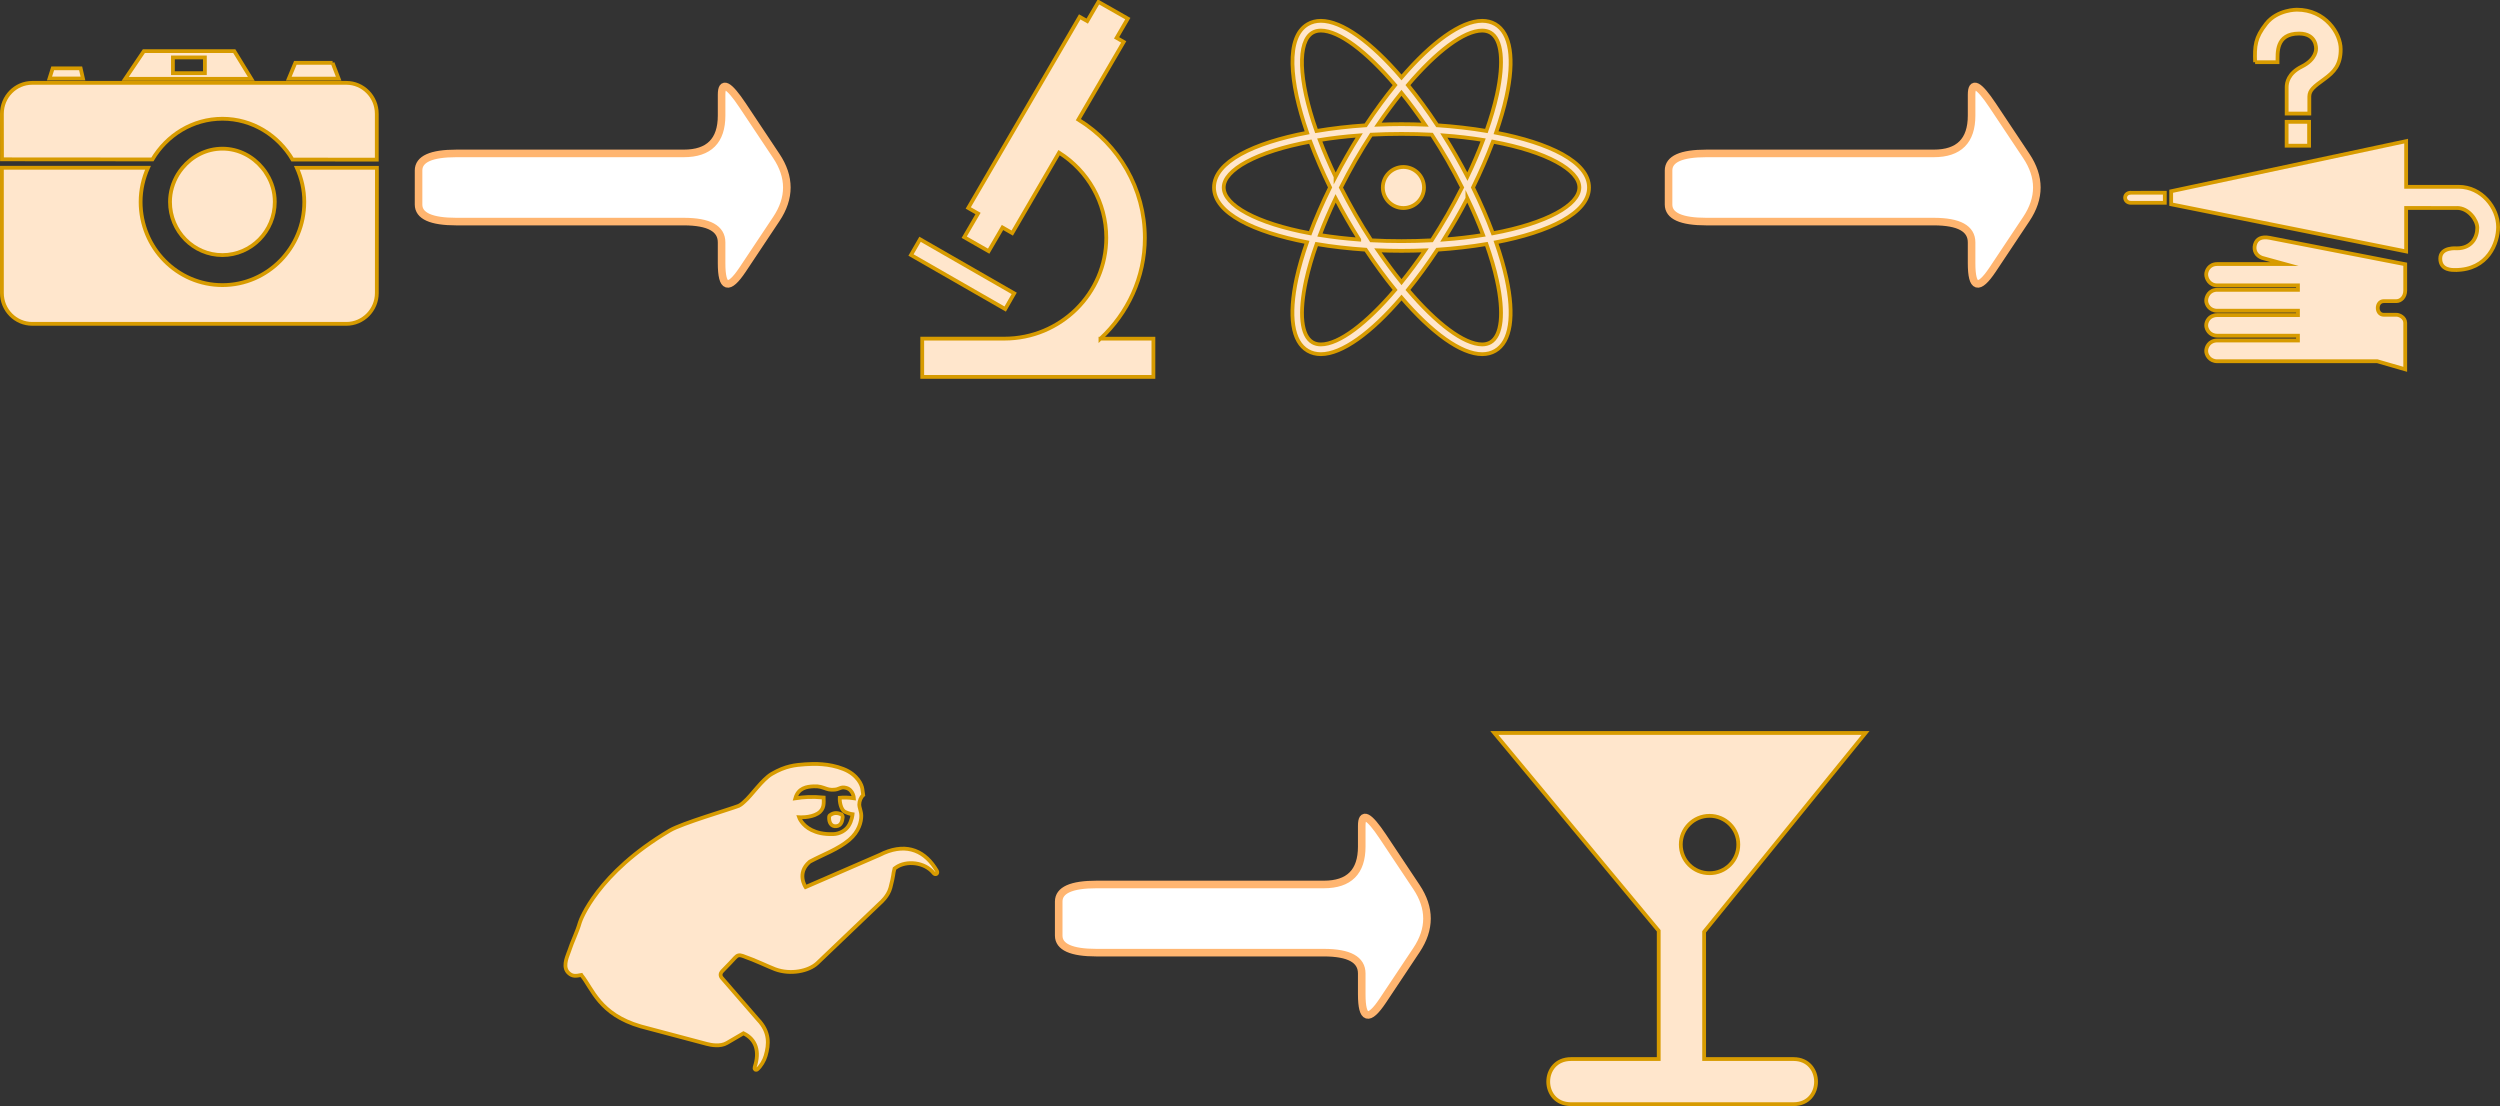 <?xml version="1.0" encoding="UTF-8" standalone="no"?>
<svg
   xmlns:dc="http://purl.org/dc/elements/1.1/"
   xmlns:cc="http://creativecommons.org/ns#"
   xmlns:rdf="http://www.w3.org/1999/02/22-rdf-syntax-ns#"
   xmlns:svg="http://www.w3.org/2000/svg"
   xmlns="http://www.w3.org/2000/svg"
   xmlns:sodipodi="http://sodipodi.sourceforge.net/DTD/sodipodi-0.dtd"
   xmlns:inkscape="http://www.inkscape.org/namespaces/inkscape"
   width="660px"
   height="292px"
   version="1.1"
   id="svg2"
   inkscape:version="0.91 r13725"
   sodipodi:docname="inception.svg">
  <rect width="100%" height="100%" fill="#333333" stroke="none"/>
  <sodipodi:namedview
     pagecolor="#ffffff"
     bordercolor="#666666"
     borderopacity="1"
     objecttolerance="10"
     gridtolerance="10"
     guidetolerance="10"
     inkscape:pageopacity="0"
     inkscape:pageshadow="2"
     inkscape:window-width="1280"
     inkscape:window-height="800"
     id="namedview32"
     showgrid="false"
     inkscape:zoom="1.2106061"
     inkscape:cx="251.93993"
     inkscape:cy="146.08956"
     inkscape:window-x="0"
     inkscape:window-y="0"
     inkscape:window-maximized="0"
     inkscape:current-layer="svg2" />
  <defs
     id="defs4" />
  <g
     inkscape:groupmode="layer"
     id="layer1"
     inkscape:label="image"
     style="display:inline"
     class="fragment">
    <path
       style="fill:#ffe6cc;stroke:#d79b00;stroke-miterlimit:10"
       inkscape:connector-curvature="0"
       id="path8"
       pointer-events="none"
       stroke-miterlimit="10"
       d="m 58.73,31.35 c 7.88,0 14.72,4.36 18.49,10.77 l 22.25,0.03 0,-12.11 c 0,-4.51 -3.61,-8.17 -8.04,-8.17 l -82.92,0 c -4.44,0 -8.01,3.66 -8.01,8.17 l 0.02,12.02 39.71,0.03 c 3.8,-6.4 10.61,-10.74 18.5,-10.74 z m -37.44,-13.31 -7.38,0 -0.85,2.69 8.84,0 -0.61,-2.69 z m 66.51,-1.45 -9.83,0 -1.73,4.17 13.16,0 -1.6,-4.17 z m -33.71,2.73 -8.44,0 0,-4.16 8.44,0 0,4.16 z m 7.76,-5.82 -23.87,0 -4.92,7.31 33.28,0 -4.49,-7.31 z m 16.52,30.8 c 1.23,2.76 1.96,5.78 1.96,9.01 0,12.12 -9.68,21.96 -21.6,21.96 -11.94,0 -21.61,-9.84 -21.61,-21.96 0,-3.22 0.72,-6.25 1.95,-9.02 l -38.57,0 0,33.07 c 0,4.49 3.57,8.14 8.02,8.14 l 82.92,0 c 4.43,0 8.04,-3.66 8.04,-8.14 l 0.02,-33.06 -21.13,0 z m -7.87,1.79 c -0.34,-0.61 -0.76,-1.18 -1.22,-1.73 -2.53,-3.08 -6.3,-5.11 -10.55,-5.11 -4.27,0 -8.04,2.02 -10.56,5.08 -0.46,0.56 -0.89,1.14 -1.26,1.76 -1.26,2.12 -2.03,4.56 -2.03,7.21 0,7.75 6.19,14.04 13.84,14.04 7.61,0 13.82,-6.3 13.82,-14.04 0,-2.64 -0.75,-5.09 -2.04,-7.21 z" />
  </g>
  <g
     inkscape:groupmode="layer"
     id="layer2"
     inkscape:label="science"
     style="display:inline"
     class="fragment">
    <path
       style="fill:#ffe6cc;stroke:#d79b00;stroke-miterlimit:10"
       inkscape:connector-curvature="0"
       id="path10"
       pointer-events="none"
       stroke-miterlimit="10"
       d="m 290.52,89.41 c 7.18,-6.69 11.72,-16.12 11.72,-26.63 0,-12.95 -6.87,-24.63 -17.55,-31.2 l 11.97,-20.51 -1.88,-1.08 2.96,-5.08 -7.75,-4.41 -2.96,5.07 -1.99,-1.12 -29.42,50.45 2.58,1.47 -3.65,6.25 6.46,3.69 3.65,-6.25 2.57,1.47 12.37,-21.23 c 7.6,4.79 12.46,13.18 12.46,22.47 0,14.7 -12.07,26.63 -26.91,26.63 -9.93,0 -21.68,0 -21.68,0 l 0,10.1 61.03,0 0,-10.09 c -0.01,0 -9.04,0 -13.98,0 z" />
    <path
       style="fill:#ffffff;stroke:#ffb570;stroke-width:2;stroke-miterlimit:10"
       inkscape:connector-curvature="0"
       id="path26"
       pointer-events="none"
       stroke-miterlimit="10"
       d="m 110.5,49.5 0,-4.5 q 0,-4.5 10,-4.5 l 60,0 q 10,0 10,-10 l 0,-5.5 q 0,-5.5 5.55,2.82 l 8.9,13.36 q 5.55,8.32 0,16.64 l -8.9,13.36 Q 190.5,79.5 190.5,69.5 l 0,-5.5 q 0,-5.5 -10,-5.5 l -60,0 q -10,0 -10,-4.5 z" />
    <path
       style="fill:#ffe6cc;stroke:#d79b00;stroke-miterlimit:10"
       inkscape:connector-curvature="0"
       id="path14"
       pointer-events="none"
       stroke-miterlimit="10"
       d="m 419.5,49.5 c 0,-6.78 -10.53,-11.78 -24.54,-14.47 1.14,-3.31 2.09,-6.52 2.74,-9.5 2.17,-9.98 1.13,-16.78 -2.95,-19.15 C 393.74,5.8 392.57,5.5 391.29,5.5 385.73,5.5 377.97,11.15 370,20.44 362.03,11.14 354.27,5.5 348.71,5.5 c -1.28,0 -2.45,0.3 -3.46,0.89 -5.83,3.38 -4.86,15.07 -0.17,28.65 -14.04,2.67 -24.58,7.68 -24.58,14.46 0,6.77 10.53,11.77 24.54,14.46 -1.15,3.31 -2.09,6.52 -2.74,9.5 -2.16,9.99 -1.13,16.79 2.95,19.15 1.01,0.59 2.18,0.89 3.46,0.89 5.57,0 13.33,-5.65 21.29,-14.94 7.97,9.29 15.73,14.94 21.29,14.94 1.29,0 2.45,-0.3 3.46,-0.89 4.08,-2.36 5.12,-9.16 2.95,-19.15 -0.65,-2.98 -1.59,-6.19 -2.74,-9.5 14.01,-2.68 24.54,-7.69 24.54,-14.46 z M 391.29,8.07 c 0.83,0 1.57,0.19 2.18,0.54 2.99,1.73 3.62,7.69 1.73,16.37 -0.66,3.01 -1.61,6.23 -2.79,9.59 -4.12,-0.69 -8.5,-1.19 -12.96,-1.49 -2.55,-3.87 -5.16,-7.42 -7.76,-10.62 7.51,-8.82 14.79,-14.39 19.6,-14.39 z m -9.1,48.51 c -1.36,2.37 -2.77,4.66 -4.2,6.87 -2.57,0.13 -5.23,0.21 -7.99,0.21 -2.76,0 -5.42,-0.07 -7.99,-0.21 -1.44,-2.21 -2.84,-4.5 -4.2,-6.87 -1.37,-2.4 -2.64,-4.75 -3.81,-7.06 1.19,-2.36 2.46,-4.73 3.81,-7.1 1.36,-2.37 2.77,-4.66 4.2,-6.87 2.57,-0.13 5.23,-0.2 7.99,-0.2 2.76,0 5.42,0.07 7.99,0.2 1.44,2.21 2.84,4.5 4.2,6.87 1.35,2.36 2.61,4.73 3.8,7.08 -1.19,2.36 -2.45,4.72 -3.8,7.08 z m 5.2,-4.22 c 1.57,3.29 2.97,6.54 4.15,9.68 -3.21,0.52 -6.69,0.93 -10.38,1.2 1.09,-1.75 2.16,-3.54 3.23,-5.38 1.06,-1.82 2.05,-3.66 3,-5.5 z m -11.16,13.73 c -2.05,3 -4.14,5.82 -6.23,8.4 -2.09,-2.58 -4.17,-5.41 -6.23,-8.4 2.08,0.08 4.15,0.13 6.23,0.13 2.08,0 4.15,-0.05 6.23,-0.13 z m -17.4,-2.84 c -3.69,-0.28 -7.17,-0.68 -10.38,-1.2 1.18,-3.14 2.58,-6.38 4.15,-9.68 0.96,1.86 1.96,3.69 3,5.5 1.06,1.83 2.13,3.63 3.23,5.38 z m -6.24,-16.59 c -1.62,-3.38 -3.02,-6.63 -4.18,-9.7 3.22,-0.52 6.71,-0.93 10.42,-1.21 -1.1,1.75 -2.17,3.54 -3.23,5.39 -1.06,1.83 -2.05,3.68 -3.01,5.52 z m 11.18,-13.75 c 2.05,-3 4.13,-5.82 6.22,-8.41 2.09,2.58 4.18,5.41 6.23,8.41 -2.07,-0.08 -4.15,-0.13 -6.23,-0.13 -2.07,0 -4.14,0.05 -6.22,0.13 z m 20.63,8.23 c -1.06,-1.85 -2.13,-3.64 -3.23,-5.39 3.69,0.28 7.16,0.69 10.38,1.2 -1.18,3.14 -2.58,6.39 -4.15,9.68 -0.96,-1.83 -1.95,-3.67 -3,-5.49 z M 346.53,8.61 c 0.61,-0.36 1.35,-0.54 2.18,-0.54 4.81,0 12.09,5.57 19.6,14.39 -2.59,3.2 -5.21,6.75 -7.76,10.62 -4.48,0.3 -8.87,0.8 -13.01,1.5 -4.85,-13.73 -4.99,-23.66 -1.01,-25.97 z M 323.06,49.5 c 0,-4.63 8.62,-9.46 22.86,-12.11 1.47,3.95 3.24,8.03 5.22,12.09 -2.03,4.12 -3.8,8.19 -5.27,12.11 -14.21,-2.64 -22.81,-7.47 -22.81,-12.09 z m 25.65,41.43 c -0.84,0 -1.55,-0.18 -2.18,-0.54 -2.99,-1.73 -3.62,-7.69 -1.73,-16.37 0.66,-3.01 1.61,-6.24 2.79,-9.59 4.12,0.7 8.5,1.19 12.96,1.49 2.55,3.87 5.16,7.42 7.76,10.62 -7.51,8.82 -14.79,14.39 -19.6,14.39 z M 395.2,74.02 c 1.89,8.68 1.26,14.64 -1.73,16.37 -0.62,0.35 -1.35,0.54 -2.18,0.54 -4.81,0 -12.09,-5.57 -19.59,-14.39 2.6,-3.2 5.21,-6.76 7.76,-10.62 4.46,-0.3 8.84,-0.8 12.96,-1.49 1.17,3.35 2.13,6.58 2.78,9.59 z m -1.08,-12.43 c -1.46,-3.91 -3.23,-7.97 -5.25,-12.09 2.03,-4.13 3.79,-8.19 5.26,-12.1 14.22,2.65 22.82,7.48 22.82,12.1 -0.01,4.62 -8.61,9.45 -22.83,12.09 z" />
    <path
       style="fill:#ffe6cc;stroke:#d79b00;stroke-miterlimit:10"
       inkscape:connector-curvature="0"
       id="path12"
       pointer-events="none"
       stroke-miterlimit="10"
       d="m 242.89,63.17 -2.39,4.15 24.87,14.27 2.38,-4.14 z" />
    <ellipse
       style="fill:#ffe6cc;stroke:#d79b00"
       id="ellipse16"
       pointer-events="none"
       ry="5.417"
       rx="5.433"
       cy="49.5"
       cx="370.5" />
  </g>
  <g
     inkscape:groupmode="layer"
     id="layer3"
     inkscape:label="classifications"
     style="display:inline"
     class="fragment">
    <path
       style="fill:#ffe6cc;stroke:#d79b00;stroke-miterlimit:10"
       inkscape:connector-curvature="0"
       id="path18"
       pointer-events="none"
       stroke-miterlimit="10"
       d="m 595.35,16.42 5.92,0 c 0.02,-2.36 -0.54,-7.56 5.69,-7.56 4.72,0.01 4.48,4.02 4.48,4.02 0,0 0.19,2.74 -3.8,4.71 -3.62,1.81 -3.96,4.32 -3.96,5.43 l 0,6.97 5.98,0 0,-4.51 c 0.02,-1.69 1.22,-2.61 3.9,-4.55 2.64,-1.92 4.4,-3.77 4.38,-7.95 0.02,-4.14 -4.07,-10.43 -11.57,-10.42 0,0 -5.13,-0.06 -8.09,3.68 -2.93,3.72 -3.08,5.89 -2.93,10.18 l 0,0 z m 14.25,15.75 -5.93,0 0,6.3 5.93,0 0,-6.3 z m 38.58,39.11 c 8.71,-0.01 11.31,-7.21 11.32,-11.35 -0.01,-5.15 -4.41,-10.61 -10.4,-10.61 l -13.88,0 0,-12.06 -62.03,13.23 0,3.44 62.03,12.45 0,-11.48 c 0,0 13.32,-0.02 13.39,0 3.11,-0.02 5.38,3.24 5.4,5.23 -0.01,2.57 -1.52,5.44 -5.4,5.43 0,0 -4.37,-0.43 -4.38,2.71 0.01,3.18 3.33,3 3.95,3.01 l 0,0 z m -76.67,-20.4 0,2.66 -8.96,0 c -1.98,-0.02 -2.05,-2.65 0,-2.66 0.06,-0.02 8.96,0 8.96,0 l 0,0 z m 57.8,32.22 c 0,0 2.6,-0.01 3.36,0 0.74,-0.01 2.29,0.7 2.31,2.13 l 0,12.27 -7.37,-2.13 c 0,0 -40.1,0 -42.24,0 -2.11,0 -2.95,-1.77 -2.93,-2.71 -0.02,-0.97 0.72,-2.76 2.93,-2.77 l 21.29,0 0,-1.27 c 0,0 -19.15,0 -21.29,0 -2.11,0 -2.95,-1.79 -2.93,-2.71 -0.02,-0.97 0.72,-2.71 2.93,-2.72 l 21.29,0 0,-1.16 c 0,0 -19.15,0.01 -21.29,0 -2.11,0.01 -2.95,-1.73 -2.93,-2.66 -0.02,-0.96 0.72,-2.86 2.93,-2.86 l 21.29,0 0,-1.17 -21.29,0 c -2.12,0.02 -2.95,-1.89 -2.93,-2.87 -0.02,-0.93 0.71,-2.76 2.93,-2.76 l 0,0 17.78,0 -5.97,-1.64 c -1.51,-0.54 -2.29,-1.91 -1.87,-3.49 0.43,-1.55 1.72,-2.2 3.89,-1.79 l 35.78,6.97 0,6.97 c -0.02,1.68 -1.14,2.77 -2.36,2.77 l -3.31,0 c -2.12,0.02 -2.12,3.59 0,3.6 l 0,0 z" />
    <path
       style="fill:#ffffff;stroke:#ffb570;stroke-width:2;stroke-miterlimit:10"
       inkscape:connector-curvature="0"
       id="path28"
       pointer-events="none"
       stroke-miterlimit="10"
       d="m 440.5,49.5 0,-4.5 q 0,-4.5 10,-4.5 l 60,0 q 10,0 10,-10 l 0,-5.5 q 0,-5.5 5.55,2.82 l 8.9,13.36 q 5.55,8.32 0,16.64 l -8.9,13.36 Q 520.5,79.5 520.5,69.5 l 0,-5.5 q 0,-5.5 -10,-5.5 l -60,0 q -10,0 -10,-4.5 z" />
  </g>
  <g
     inkscape:groupmode="layer"
     id="layer4"
     inkscape:label="me"
     style="display:inline"
     class="fragment">
    <path
       style="fill:#ffe6cc;stroke:#d79b00;stroke-miterlimit:10"
       inkscape:connector-curvature="0"
       id="path20"
       pointer-events="none"
       stroke-miterlimit="10"
       d="m 150.14,251.38 c 1.12,-3.32 2.15,-5.1 2.96,-7.9 0.16,-0.55 4.54,-12.9 23.73,-24.23 3.19,-1.89 15.47,-5.47 18.23,-6.52 0.76,-0.39 1.23,-0.92 1.44,-1.09 1.89,-1.6 4.67,-5.81 7.25,-7.33 3.63,-2.12 6.17,-2.35 8.86,-2.54 2.28,-0.16 6.2,-0.27 10.03,1.24 3.83,1.49 4.92,4.33 5.02,5.27 l 0.23,1.62 c -0.63,0.57 -1.04,1.57 -1.04,2.49 0,0.88 0.53,1.79 0.53,3 0,1.53 -0.59,4.13 -3.19,6.34 -2.98,2.51 -6.89,3.87 -10.28,5.68 -0.05,0.03 -0.12,0.06 -0.19,0.12 -3.51,3 -1.05,6.66 -1.05,6.66 l 19.53,-8.47 c 6.34,-3.25 11.34,-1.6 14.59,3.3 0.23,0.35 0.3,0.46 0.56,0.9 0.15,0.26 0.11,0.62 -0.08,0.77 -0.24,0.2 -0.6,0.05 -0.74,-0.12 -2.37,-3.04 -7.3,-3.45 -9.97,-1.57 -0.14,0.09 -0.27,0.2 -0.41,0.3 -0.47,1.78 -0.11,1.33 -1.08,5.06 -0.59,2.23 -2.54,3.89 -2.54,3.89 0,0 -15.25,14.6 -16.8,16.05 -2.24,2.09 -7.05,3.07 -11.08,1.58 -1.6,-0.59 -5.17,-2.34 -8.63,-3.54 -0.92,-0.32 -1.39,-0.12 -1.98,0.51 -0.87,0.97 -1.5,1.61 -3.43,3.6 -0.44,0.47 -0.55,1.17 0,1.77 l 9.52,10.98 0.06,0.06 c 3.02,3.22 2.84,6.4 1.93,9.48 -0.35,1.24 -1.25,2.74 -2.17,3.55 -0.22,0.21 -0.42,0.15 -0.6,0.06 -0.2,-0.16 -0.16,-0.51 -0.1,-0.69 1.33,-4 0.39,-7.25 -2.97,-8.87 -1.56,0.91 -3.69,2.15 -4.37,2.55 -1.75,1.04 -4.25,0.54 -5.3,0.26 -3.21,-0.86 -17.44,-4.63 -17.44,-4.63 -10.98,-3.18 -12.77,-9.96 -15.6,-13.43 -0.04,-0.05 -0.07,-0.09 -0.1,-0.14 -1.52,0.3 -2.3,0.37 -3.25,-0.43 -1.72,-1.44 -0.7,-3.93 -0.08,-5.59 z m 65.69,-36.58 c -1.94,1.16 -4.88,0.96 -4.88,0.96 0,0 0.72,2.12 3.34,3.39 1.35,0.65 3.03,1.13 5.67,1.06 1.75,-0.05 3.3,-0.99 4.05,-2.15 0.92,-1.41 1.07,-3.09 1.07,-3.09 0,0 -0.87,-0.1 -1.98,-0.63 -1.12,-0.53 -1.46,-2.69 -1.41,-3.73 0.97,-0.1 2.33,-0.09 3.74,0.13 0,0 -0.15,-2.24 -2.04,-2.74 -1.64,-0.43 -1.63,0.5 -3.51,0.49 -0.1,0 -0.3,0 -0.42,0 -0.42,0 -0.94,-0.14 -1.24,-0.24 -1.26,-0.42 -1.85,-0.72 -3.39,-0.66 -1.89,0.08 -4.08,0.43 -4.86,3.16 2.25,-0.34 4.34,-0.49 7.47,-0.2 0.01,1.31 0.32,3.1 -1.61,4.25 z" />
    <path
       style="fill:#ffe6cc;stroke:#d79b00;stroke-miterlimit:10"
       inkscape:connector-curvature="0"
       id="path22"
       pointer-events="none"
       stroke-miterlimit="10"
       d="m 222.07,214.98 c 0.25,0.1 0.42,0.49 0.4,0.76 -0.1,1.14 -0.44,2.26 -1.69,2.38 -1.41,0.14 -1.96,-1.07 -1.89,-2.39 0.01,-0.07 0.03,-0.37 0.17,-0.47 1.35,-1.06 2.54,-0.46 3.01,-0.28 z" />
  </g>
  <g
     inkscape:groupmode="layer"
     id="layer5"
     inkscape:label="drinkypoo"
     style="display:inline"
     class="fragment">
    <path
       style="fill:#ffe6cc;stroke:#d79b00;stroke-miterlimit:10"
       inkscape:connector-curvature="0"
       id="path24"
       pointer-events="none"
       stroke-miterlimit="10"
       d="m 473.5,279.59 -23.61,0 0,-33.6 42.61,-52.49 -98,0 43.4,52.23 0,33.86 -23.16,0 c -8.01,0.02 -8.01,11.91 0,11.91 l 58.76,0 c 7.95,0 7.89,-11.89 0,-11.91 z m -29.77,-56.64 c -0.01,-4.18 3.39,-7.57 7.59,-7.57 4.2,0 7.61,3.4 7.59,7.57 0.02,4.21 -3.39,7.6 -7.59,7.57 -4.2,0.03 -7.6,-3.36 -7.59,-7.57 z" />
    <path
       style="fill:#ffffff;stroke:#ffb570;stroke-width:2;stroke-miterlimit:10"
       inkscape:connector-curvature="0"
       id="path30"
       pointer-events="none"
       stroke-miterlimit="10"
       d="m 279.5,242.5 0,-4.5 q 0,-4.5 10,-4.5 l 60,0 q 10,0 10,-10 l 0,-5.5 q 0,-5.5 5.55,2.82 l 8.9,13.36 q 5.55,8.32 0,16.64 l -8.9,13.36 q -5.55,8.32 -5.55,-1.68 l 0,-5.5 q 0,-5.5 -10,-5.5 l -60,0 q -10,0 -10,-4.5 z" />
  </g>
</svg>
